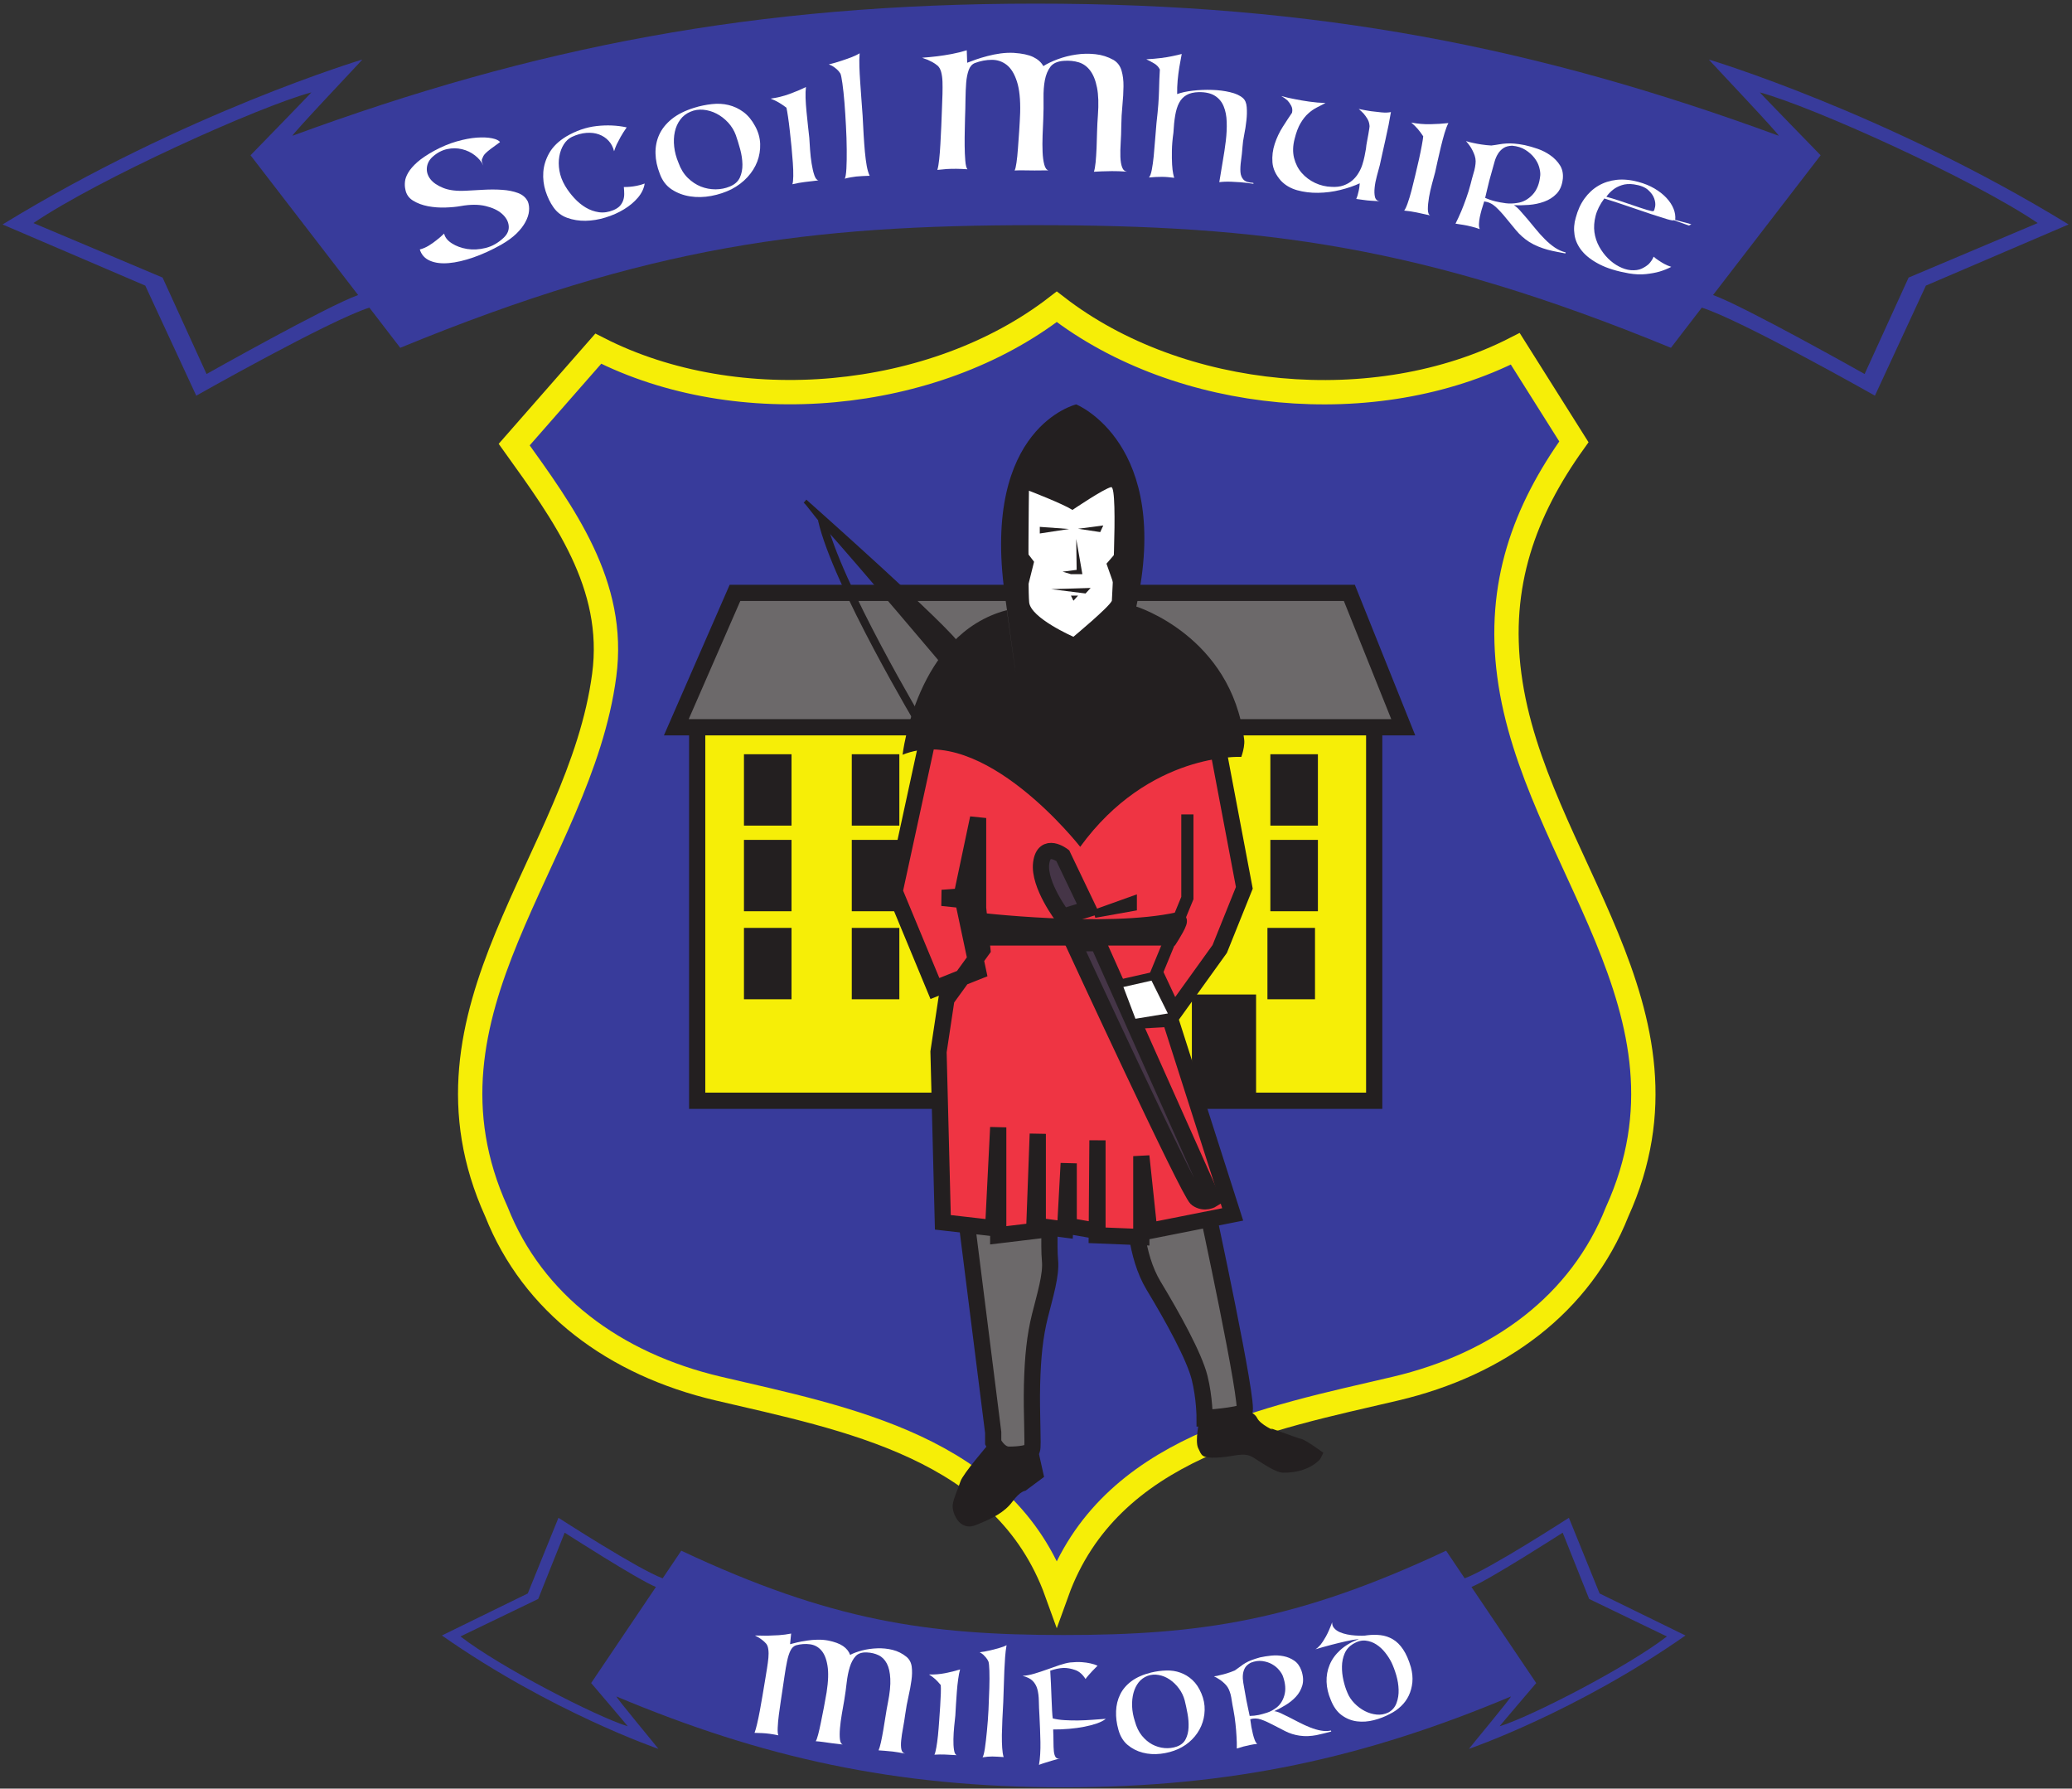 <?xml version="1.0" encoding="UTF-8"?>
<svg width="511px" height="441px" viewBox="0 0 511 441" version="1.1" xmlns="http://www.w3.org/2000/svg" xmlns:xlink="http://www.w3.org/1999/xlink">
    <rect x="0" y="0" width="511" height="441" fill="#333333" stroke="none"/>
    <!-- Generator: Sketch 59.1 (86144) - https://sketch.com -->
    <title>Scoil Mhuire Milford Crest</title>
    <desc>Created with Sketch.</desc>
    <g id="Page-1" stroke="none" stroke-width="1" fill="none" fill-rule="evenodd">
        <g id="Scoil-Mhuire-Milford-Crest">
            <path d="M260.621,392.617 C247.699,356.773 208.395,349.711 177.113,342.359 C151.453,336.328 131.41,321.406 122.434,298.773 C99.875,249.059 143.02,211.828 149.008,166.492 C152,144.152 139.004,126.633 126.812,109.621 L147.547,85.969 C182.004,103.562 230.324,99.07 260.621,75.637 C290.918,99.07 339.238,103.594 373.699,86 L388.156,108.938 C375.965,125.949 369.242,144.184 372.238,166.52 C378.223,211.855 421.371,249.09 398.809,298.805 C389.832,321.434 369.793,336.355 344.129,342.387 C312.852,349.738 273.543,356.773 260.621,392.617" id="Path" fill="#383B9B" fill-rule="nonzero"></path>
            <path d="M260.621,75.637 C247.699,111.48 208.395,118.543 177.113,125.895 C151.453,131.926 131.41,146.848 122.434,169.48 C99.875,219.195 143.02,256.426 149.008,301.762 C152,324.102 139.004,341.621 126.812,358.633 L147.547,382.285 C182.004,364.691 230.324,369.184 260.621,392.617 C290.918,369.184 339.238,364.66 373.699,382.254 L388.156,359.316 C375.965,342.305 369.242,324.07 372.238,301.734 C378.223,256.398 421.371,219.164 398.809,169.449 C389.832,146.82 369.793,131.898 344.129,125.867 C312.852,118.516 273.543,111.48 260.621,75.637 Z" id="Path" stroke="#F6EE07" stroke-width="6" stroke-linecap="square" transform="translate(260.622, 234.127) scale(-1, 1) rotate(-180) translate(-260.622, -234.127) "></path>
            <polygon id="Path" stroke="#231F20" stroke-width="4" fill="#F6EE07" fill-rule="nonzero" transform="translate(255.424, 224.969) scale(-1, 1) rotate(-180) translate(-255.424, -224.969) " points="171.941 178.535 171.941 271.402 338.906 270.621 338.906 178.535"></polygon>
            <polygon id="Path" stroke="#231F20" stroke-width="4" fill="#6C696A" fill-rule="nonzero" transform="translate(256.434, 162.748) scale(-1, 1) rotate(-180) translate(-256.434, -162.748) " points="181.262 179.316 332.781 179.316 346.074 146.18 166.793 146.18"></polygon>
            <polygon id="Path" fill="#231F20" fill-rule="nonzero" points="195.207 203.562 183.477 203.562 183.477 185.965 195.207 185.965"></polygon>
            <polygon id="Path" fill="#231F20" fill-rule="nonzero" points="195.207 224.676 183.477 224.676 183.477 207.082 195.207 207.082"></polygon>
            <polygon id="Path" fill="#231F20" fill-rule="nonzero" points="195.207 246.379 183.477 246.379 183.477 228.781 195.207 228.781"></polygon>
            <polygon id="Path" fill="#231F20" fill-rule="nonzero" points="221.797 203.562 210.066 203.562 210.066 185.965 221.797 185.965"></polygon>
            <polygon id="Path" fill="#231F20" fill-rule="nonzero" points="221.797 224.676 210.066 224.676 210.066 207.082 221.797 207.082"></polygon>
            <polygon id="Path" fill="#231F20" fill-rule="nonzero" points="221.797 246.379 210.066 246.379 210.066 228.781 221.797 228.781"></polygon>
            <polygon id="Path" fill="#231F20" fill-rule="nonzero" points="324.309 246.379 312.578 246.379 312.578 228.781 324.309 228.781"></polygon>
            <polygon id="Path" fill="#231F20" fill-rule="nonzero" points="325.023 203.562 313.297 203.562 313.297 185.965 325.023 185.965"></polygon>
            <polygon id="Path" fill="#231F20" fill-rule="nonzero" points="325.023 224.676 313.297 224.676 313.297 207.082 325.023 207.082"></polygon>
            <polygon id="Path" fill="#231F20" fill-rule="nonzero" points="309.777 271.402 293.941 271.402 293.941 245.203 309.777 245.203"></polygon>
            <path d="M262.328,403.129 C228.805,403.129 204.961,399.691 168.016,382.34 L163.43,389.148 C157.527,387.02 137.73,374.227 137.73,374.227 L130.16,392.883 L108.98,403.246 C136.066,422.199 162.387,431.203 162.387,431.203 C162.457,431.203 151.539,418.082 152.039,418.289 C187.805,433.301 220.637,440.684 262.328,440.68 C304.02,440.676 336.852,433.301 372.613,418.289 C373.113,418.082 362.199,431.203 362.266,431.203 C362.266,431.203 388.59,422.199 415.676,403.246 L394.492,392.883 L386.922,374.227 C386.922,374.227 367.129,387.02 361.223,389.148 L356.641,382.34 C319.695,399.691 295.848,403.129 262.328,403.129 M113.562,403.484 L132.73,394.242 L139.262,377.898 C139.262,377.898 157.316,389.508 161.762,391.281 L145.789,414.973 C145.789,414.973 154.91,425.664 154.816,425.637 C146.879,423.176 123.23,410.961 113.562,403.484 M369.836,425.637 C369.742,425.664 378.867,414.973 378.867,414.973 L362.891,391.281 C367.336,389.508 385.395,377.898 385.395,377.898 L391.922,394.242 L411.09,403.484 C401.426,410.961 377.777,423.176 369.836,425.637" id="Shape" fill="#383B9B" fill-rule="nonzero"></path>
            <path d="M255.398,55.516 C311.09,55.516 350.703,60.512 412.086,85.754 L419.703,75.848 C429.512,78.949 462.395,97.559 462.395,97.559 L474.969,70.418 L510.164,55.344 C465.164,27.773 421.434,14.676 421.434,14.676 C421.32,14.676 439.453,33.762 438.625,33.457 C379.211,11.629 324.66,0.887 255.398,0.895 C186.133,0.898 131.586,11.629 72.172,33.457 C71.34,33.762 89.477,14.676 89.363,14.676 C89.363,14.676 45.633,27.773 0.633,55.344 L35.824,70.418 L48.402,97.559 C48.402,97.559 81.285,78.949 91.094,75.848 L98.707,85.754 C160.09,60.512 199.707,55.516 255.398,55.516 M502.547,54.996 L470.703,68.438 L459.855,92.215 C459.855,92.215 429.855,75.328 422.473,72.746 L449.008,38.285 C449.008,38.285 433.855,22.734 434.008,22.777 C447.199,26.359 486.488,44.121 502.547,54.996 M76.785,22.777 C76.941,22.734 61.785,38.285 61.785,38.285 L88.324,72.746 C80.941,75.328 50.941,92.215 50.941,92.215 L40.094,68.438 L8.246,54.996 C24.305,44.121 63.594,26.359 76.785,22.777" id="Shape" fill="#383B9B" fill-rule="nonzero"></path>
            <path d="M238.5,353.551 L244.941,302.441 L244.941,299.957 C244.941,299.957 246.359,296.945 248.844,296.945 C251.328,296.945 254.164,297.301 254.52,298.188 C254.875,299.07 254.344,307.23 254.52,314.148 C254.695,321.066 255.23,326.211 256.469,331.176 C257.711,336.145 259.309,341.285 258.953,344.832 C258.598,348.379 259.004,357.43 259.004,357.43 L238.5,358.668 L238.5,353.551 Z" id="Path" stroke="#231F20" stroke-width="4" fill="#6C696A" fill-rule="nonzero" transform="translate(248.752, 327.807) scale(-1, 1) rotate(-180) translate(-248.752, -327.807) "></path>
            <path d="M279.883,347.852 C279.883,347.852 279.887,337.211 284.496,329.582 C289.105,321.957 294.508,312.238 295.848,306.879 C297.09,301.914 297.09,296.945 297.09,296.945 C297.09,296.945 305.492,297.48 306.879,298.543 C308.266,299.609 297.445,349.625 297.445,349.625 L279.883,347.852 Z" id="Path" stroke="#231F20" stroke-width="4" fill="#6C696A" fill-rule="nonzero" transform="translate(293.442, 323.285) scale(-1, 1) rotate(-180) translate(-293.442, -323.285) "></path>
            <path d="M243.836,356.031 C243.836,356.031 237.469,363.383 236.867,365.262 C236.066,367.758 235.328,368.875 234.973,370.938 C234.668,372.715 236.492,377.648 240.57,376.051 C244.648,374.453 247.742,372.891 249.695,370.23 C251.645,367.566 252.887,367.566 252.887,367.566 L257.492,364.148 L255.582,355.566 L252.887,356.926 C252.887,356.926 250.133,358.535 247.926,358.156 C245.719,357.781 243.309,355.152 243.309,355.152" id="Path" fill="#231F20" fill-rule="nonzero"></path>
            <path d="M295.82,350.109 C295.82,350.109 294.621,355.301 295.508,357.074 C296.395,358.848 296.215,359.555 300.297,359.379 C304.375,359.203 306.684,357.836 309.164,359.406 C311.648,360.977 314.656,363.082 316.438,363.105 C322.984,363.184 325.617,359.699 325.617,359.699 L326.371,358.195 C326.371,358.195 321.934,354.945 320.871,354.766 C319.809,354.59 311.824,351.398 313.777,352.461 C314.406,352.805 310.848,351.281 310.039,349.625 C309.52,348.559 308.133,348.027 308.133,348.027 L295.82,350.109 Z" id="Path" fill="#231F20" fill-rule="nonzero"></path>
            <polygon id="Path" fill="#FFFFFF" fill-rule="nonzero" points="256.719 113.004 272.965 113.008 279.883 124.008 279.883 137.223 275.98 149.195 265.531 160.395 253.957 154.25 248.75 144.141 251.934 120.613 254.633 113.004"></polygon>
            <g id="Group" transform="translate(99, 32)" fill="#FFFFFF" fill-rule="nonzero">
                <g id="glyph0-1-link" transform="translate(0.14, 0.946)">
                    <g id="glyph0-1">
                        <path d="M7.969,4.219 C9.832,3.211 11.676,2.445 13.5,1.922 C15.32,1.402 16.977,1.09 18.469,0.984 C19.965,0.883 21.223,0.941 22.234,1.156 C23.254,1.367 23.898,1.68 24.172,2.094 C23.211,2.773 22.457,3.324 21.906,3.75 C21.352,4.168 20.93,4.523 20.641,4.812 C20.359,5.094 20.168,5.332 20.078,5.516 C19.984,5.703 19.898,5.895 19.828,6.078 C19.641,6.371 19.625,6.746 19.781,7.203 C19.852,7.414 19.945,7.637 20.062,7.875 C19.625,6.93 18.93,6.09 17.984,5.359 C17.047,4.633 15.988,4.125 14.812,3.844 C13.645,3.555 12.418,3.543 11.141,3.812 C9.867,4.086 8.676,4.715 7.562,5.703 C6.727,6.453 6.254,7.34 6.141,8.359 C6.035,9.371 6.316,10.32 6.984,11.203 C7.66,12.078 8.723,12.809 10.172,13.391 C11.617,13.977 13.492,14.203 15.797,14.078 C17.074,14.008 18.508,13.93 20.094,13.844 C21.684,13.754 23.219,13.758 24.688,13.859 C26.152,13.953 27.461,14.215 28.609,14.641 C29.754,15.07 30.566,15.777 31.047,16.766 C31.316,17.465 31.41,18.238 31.328,19.078 C31.254,19.922 30.957,20.832 30.438,21.797 C29.926,22.758 29.184,23.711 28.219,24.656 C27.25,25.594 26.004,26.504 24.484,27.375 C22.148,28.688 19.863,29.738 17.625,30.516 C15.383,31.297 13.348,31.77 11.516,31.922 C9.68,32.078 8.133,31.883 6.875,31.328 C5.617,30.777 4.789,29.855 4.391,28.562 C5.152,28.367 5.887,28.055 6.594,27.625 C7.301,27.191 7.938,26.742 8.5,26.281 C9.152,25.785 9.785,25.234 10.391,24.641 C10.586,25.559 11.219,26.363 12.281,27.047 C13.352,27.734 14.609,28.199 16.047,28.438 C17.492,28.668 19.023,28.586 20.641,28.188 C22.262,27.785 23.766,26.922 25.141,25.609 C26.055,24.715 26.445,23.73 26.312,22.656 C26.188,21.586 25.629,20.617 24.641,19.75 C23.66,18.887 22.305,18.25 20.578,17.844 C18.848,17.441 16.82,17.445 14.5,17.859 C13.469,18.047 12.215,18.168 10.75,18.219 C9.289,18.273 7.852,18.168 6.438,17.906 C5.023,17.637 3.781,17.172 2.719,16.516 C1.648,15.852 1.012,14.902 0.812,13.672 C0.691,13.145 0.664,12.531 0.734,11.844 C0.797,11.16 1.07,10.414 1.547,9.609 C2.016,8.801 2.758,7.945 3.766,7.047 C4.777,6.152 6.176,5.211 7.969,4.219 Z" id="Path"></path>
                    </g>
                </g>
            </g>
            <g id="Group" transform="translate(133, 30)" fill="#FFFFFF" fill-rule="nonzero">
                <g id="glyph1-1-link" transform="translate(0.742, 0.641)">
                    <g id="glyph1-1">
                        <path d="M20.812,0.766 C20.207,1.633 19.707,2.418 19.312,3.125 C18.926,3.824 18.602,4.441 18.344,4.969 C18.07,5.594 17.855,6.16 17.703,6.656 C17.453,5.629 16.996,4.762 16.344,4.062 C15.688,3.355 14.895,2.836 13.969,2.5 C13.051,2.16 12.012,2.035 10.859,2.125 C9.711,2.211 8.527,2.539 7.312,3.109 C6.531,3.477 5.863,4.086 5.312,4.938 C4.77,5.793 4.398,6.777 4.203,7.891 C4.004,8.996 4.008,10.18 4.219,11.438 C4.434,12.699 4.898,13.941 5.609,15.156 C6.254,16.242 7.016,17.258 7.891,18.203 C8.762,19.152 9.707,19.93 10.719,20.531 C11.738,21.137 12.828,21.523 13.984,21.688 C15.137,21.844 16.32,21.672 17.531,21.172 C18.227,20.883 18.766,20.531 19.141,20.125 C19.512,19.711 19.785,19.25 19.953,18.75 C20.129,18.242 20.211,17.711 20.203,17.156 C20.203,16.605 20.168,16.043 20.109,15.469 C20.586,15.48 21.109,15.461 21.672,15.406 C22.137,15.367 22.676,15.289 23.281,15.172 C23.883,15.059 24.539,14.871 25.25,14.609 C25.07,15.82 24.52,16.977 23.594,18.078 C22.664,19.172 21.512,20.137 20.141,20.969 C18.773,21.805 17.258,22.477 15.594,22.984 C13.938,23.496 12.293,23.77 10.672,23.797 C9.055,23.82 7.539,23.574 6.125,23.062 C4.719,22.555 3.582,21.672 2.719,20.422 C1.941,19.32 1.305,18.008 0.812,16.484 C0.324,14.965 0.137,13.398 0.25,11.781 C0.367,10.168 0.863,8.594 1.734,7.062 C2.609,5.535 3.988,4.188 5.875,3.031 C8.301,1.598 10.805,0.73 13.391,0.438 C15.98,0.148 18.457,0.258 20.812,0.766 Z" id="Path"></path>
                    </g>
                </g>
            </g>
            <g id="Group" transform="translate(160, 25)" fill="#FFFFFF" fill-rule="nonzero">
                <g id="glyph2-1-link" transform="translate(0.741, 0.214)">
                    <g id="glyph2-1">
                        <path d="M10.453,1.359 C11.91,0.914 13.367,0.609 14.828,0.453 C16.285,0.289 17.664,0.367 18.969,0.688 C20.277,1.012 21.492,1.586 22.609,2.406 C23.723,3.23 24.68,4.387 25.484,5.875 C26.262,7.293 26.68,8.758 26.734,10.266 C26.785,11.777 26.543,13.23 26.016,14.625 C25.484,16.012 24.676,17.293 23.594,18.469 C22.508,19.648 21.199,20.637 19.672,21.438 C18.148,22.199 16.48,22.754 14.672,23.094 C12.867,23.43 11.129,23.465 9.453,23.203 C7.773,22.945 6.258,22.371 4.906,21.484 C3.551,20.59 2.574,19.293 1.969,17.594 C1.316,15.941 0.965,14.289 0.922,12.641 C0.883,10.988 1.184,9.445 1.828,8.016 C2.477,6.582 3.504,5.289 4.922,4.141 C6.336,2.996 8.18,2.07 10.453,1.359 Z M6.594,14.938 C7.133,16.438 7.895,17.676 8.875,18.641 C9.863,19.602 10.938,20.316 12.094,20.781 C13.258,21.242 14.473,21.469 15.734,21.469 C16.992,21.461 18.172,21.227 19.266,20.766 C20.449,20.277 21.27,19.547 21.719,18.578 C22.164,17.602 22.379,16.516 22.359,15.328 C22.336,14.133 22.152,12.898 21.812,11.625 C21.469,10.355 21.102,9.172 20.719,8.078 C20.301,6.945 19.668,5.918 18.828,5 C17.984,4.086 17.035,3.355 15.984,2.812 C14.941,2.273 13.848,1.949 12.703,1.844 C11.566,1.742 10.504,1.91 9.516,2.344 C8.484,2.781 7.648,3.434 7.016,4.297 C6.379,5.152 5.934,6.148 5.688,7.281 C5.438,8.418 5.383,9.648 5.531,10.969 C5.676,12.281 6.031,13.605 6.594,14.938 Z" id="Shape"></path>
                    </g>
                </g>
            </g>
            <g id="Group" transform="translate(189, 20)" fill="#FFFFFF" fill-rule="nonzero">
                <g id="glyph3-1-link" transform="translate(0.842, 0.71)">
                    <g id="glyph3-1">
                        <path d="M8.922,0.75 C8.828,1.461 8.797,2.355 8.828,3.438 C8.867,4.523 8.945,5.652 9.062,6.828 C9.176,8.008 9.297,9.168 9.422,10.312 C9.543,11.461 9.656,12.449 9.75,13.281 C9.801,14.074 9.863,15.055 9.938,16.219 C10.02,17.387 10.148,18.527 10.328,19.641 C10.504,20.758 10.727,21.715 11,22.516 C11.277,23.309 11.625,23.727 12.031,23.766 C10.719,23.914 9.57,24.051 8.594,24.172 C7.625,24.289 6.617,24.473 5.578,24.719 C5.711,24.336 5.785,23.668 5.797,22.719 C5.816,21.762 5.777,20.664 5.688,19.422 C5.602,18.184 5.492,16.871 5.359,15.484 C5.223,14.09 5.082,12.762 4.938,11.5 C4.801,10.23 4.652,9.09 4.5,8.078 C4.352,7.07 4.223,6.324 4.109,5.844 C3.43,5.336 2.805,4.906 2.219,4.562 C1.629,4.211 0.953,3.891 0.203,3.609 C1.828,3.383 3.359,3.008 4.797,2.484 C6.242,1.965 7.617,1.387 8.922,0.75 Z" id="Path"></path>
                    </g>
                </g>
            </g>
            <g id="Group" transform="translate(204, 13)" fill="#FFFFFF" fill-rule="nonzero">
                <g id="glyph4-1-link" transform="translate(0.054, 0.148)">
                    <g id="glyph4-1">
                        <path d="M0.344,2.734 C1.461,2.465 2.492,2.168 3.438,1.844 C4.27,1.574 5.109,1.277 5.953,0.953 C6.793,0.621 7.461,0.305 7.953,0 C7.867,1.062 7.848,2.168 7.891,3.312 C7.93,4.449 7.992,5.648 8.078,6.906 C8.16,8.156 8.254,9.492 8.359,10.906 C8.473,12.312 8.582,13.82 8.688,15.422 C8.77,17.016 8.852,18.574 8.938,20.094 C9.027,21.605 9.133,23.012 9.25,24.312 C9.371,25.605 9.523,26.758 9.703,27.766 C9.887,28.766 10.129,29.574 10.422,30.188 C9.734,30.211 9.121,30.238 8.594,30.266 C8.062,30.289 7.566,30.324 7.109,30.375 C6.66,30.43 6.207,30.496 5.75,30.578 C5.301,30.652 4.809,30.762 4.281,30.906 C4.477,30.555 4.613,29.719 4.688,28.406 C4.758,27.098 4.785,25.527 4.766,23.703 C4.754,21.883 4.691,19.945 4.578,17.891 C4.473,15.84 4.348,13.906 4.203,12.094 C4.055,10.285 3.887,8.727 3.703,7.422 C3.523,6.121 3.355,5.309 3.203,4.984 C2.957,4.582 2.668,4.234 2.344,3.953 C2.012,3.664 1.699,3.422 1.406,3.234 C1.055,3.02 0.699,2.852 0.344,2.734 Z" id="Path"></path>
                    </g>
                </g>
            </g>
            <g id="Group" transform="translate(227, 11)" fill="#FFFFFF" fill-rule="nonzero">
                <g id="glyph6-1-link">
                    <g transform="translate(0.187, 0.924)">
                        <g id="glyph6-1">
                            <path d="M0.234,2.312 C1.449,2.223 2.691,2.102 3.953,1.953 C5.043,1.82 6.238,1.633 7.531,1.391 C8.832,1.145 10.066,0.836 11.234,0.469 L11.344,3.547 C11.914,3.32 12.633,3.055 13.5,2.75 C14.363,2.449 15.316,2.164 16.359,1.891 C17.41,1.613 18.488,1.398 19.594,1.25 C20.695,1.105 21.77,1.059 22.812,1.109 C24.895,1.246 26.504,1.59 27.641,2.141 C28.785,2.695 29.613,3.441 30.125,4.375 C31.09,3.762 32.281,3.195 33.688,2.672 C35.102,2.145 36.602,1.762 38.188,1.531 C39.77,1.293 41.359,1.262 42.953,1.438 C44.555,1.605 46.051,2.082 47.438,2.859 C48.414,3.453 49.07,4.324 49.406,5.469 C49.746,6.617 49.91,7.914 49.891,9.359 C49.879,10.809 49.789,12.379 49.625,14.062 C49.457,15.742 49.363,17.449 49.344,19.188 C49.332,20.543 49.285,21.879 49.203,23.188 C49.117,24.492 49.094,25.68 49.125,26.75 C49.164,27.824 49.312,28.691 49.562,29.344 C49.809,30 50.242,30.352 50.859,30.406 C49.336,30.301 48.055,30.254 47.016,30.266 C45.973,30.273 45.129,30.297 44.484,30.328 C43.703,30.355 43.07,30.391 42.594,30.422 C42.77,29.926 42.91,29.148 43.016,28.094 C43.117,27.035 43.195,25.855 43.25,24.562 C43.301,23.262 43.344,21.906 43.375,20.5 C43.414,19.086 43.484,17.758 43.578,16.516 C43.785,13.738 43.711,11.453 43.359,9.672 C43.004,7.883 42.441,6.48 41.672,5.469 C40.91,4.461 39.965,3.781 38.844,3.438 C37.719,3.098 36.48,2.977 35.141,3.078 C33.629,3.184 32.539,3.668 31.875,4.531 C31.219,5.398 30.758,6.496 30.5,7.828 C30.25,9.164 30.141,10.664 30.172,12.328 C30.199,13.984 30.18,15.664 30.109,17.359 C30.055,18.641 29.996,20.02 29.938,21.484 C29.883,22.953 29.883,24.309 29.938,25.547 C29.988,26.777 30.129,27.82 30.359,28.672 C30.586,29.527 30.941,29.996 31.422,30.078 C30.16,30.105 29.008,30.117 27.969,30.109 C26.938,30.098 26.051,30.086 25.312,30.078 C24.445,30.066 23.684,30.078 23.031,30.109 C23.207,29.809 23.363,29.168 23.5,28.188 C23.645,27.199 23.766,26.027 23.859,24.672 C23.961,23.32 24.066,21.871 24.172,20.328 C24.273,18.777 24.352,17.281 24.406,15.844 C24.488,12.605 24.223,10.047 23.609,8.172 C23.004,6.289 22.164,4.922 21.094,4.078 C20.02,3.238 18.789,2.82 17.406,2.828 C16.02,2.828 14.621,3.098 13.219,3.625 C12.531,3.918 12.027,4.492 11.719,5.344 C11.406,6.199 11.195,7.242 11.094,8.469 C11,9.699 10.941,11.07 10.922,12.578 C10.91,14.09 10.871,15.617 10.812,17.156 C10.812,17.812 10.789,18.785 10.75,20.062 C10.719,21.336 10.707,22.637 10.719,23.969 C10.727,25.305 10.781,26.539 10.875,27.672 C10.965,28.797 11.145,29.512 11.406,29.812 C9.5,29.68 7.805,29.66 6.328,29.75 C5.504,29.836 4.723,29.91 3.984,29.969 C4.168,29.355 4.32,28.492 4.438,27.375 C4.559,26.254 4.66,24.992 4.734,23.594 C4.816,22.199 4.891,20.742 4.953,19.219 C5.012,17.699 5.07,16.203 5.125,14.734 C5.176,13.539 5.219,12.383 5.25,11.266 C5.277,10.145 5.277,9.125 5.25,8.219 C5.219,7.305 5.105,6.508 4.922,5.828 C4.734,5.145 4.445,4.625 4.062,4.281 C3.625,3.918 3.191,3.621 2.766,3.391 C2.336,3.164 1.93,2.965 1.547,2.797 C1.066,2.645 0.633,2.48 0.234,2.312 Z" id="Path"></path>
                        </g>
                    </g>
                </g>
            </g>
            <g id="Group" transform="translate(282, 12)" fill="#FFFFFF" fill-rule="nonzero">
                <g id="glyph7-1-link" transform="translate(0.047, 0.963)">
                    <g id="glyph7-1">
                        <path d="M4,4.172 C3.707,3.57 3.258,3.086 2.656,2.719 C2.062,2.355 1.395,2 0.656,1.656 C1.988,1.586 3.191,1.48 4.266,1.344 C5.336,1.211 6.258,1.059 7.031,0.891 C7.934,0.707 8.723,0.523 9.391,0.344 C9.18,1.418 8.98,2.512 8.797,3.625 C8.641,4.586 8.504,5.648 8.391,6.812 C8.285,7.98 8.242,9.121 8.266,10.234 C9.293,9.852 10.586,9.57 12.141,9.391 C13.691,9.215 15.258,9.152 16.844,9.203 C18.434,9.246 19.926,9.434 21.312,9.766 C22.695,10.09 23.75,10.57 24.469,11.203 C25.027,11.684 25.348,12.434 25.422,13.453 C25.504,14.465 25.477,15.566 25.344,16.75 C25.219,17.93 25.035,19.102 24.797,20.266 C24.566,21.434 24.43,22.395 24.391,23.141 C24.297,24.422 24.168,25.602 24.016,26.672 C23.867,27.746 23.82,28.68 23.875,29.469 C23.934,30.246 24.191,30.875 24.641,31.344 C25.086,31.809 25.891,32.07 27.047,32.125 L27.094,32.359 C25.832,32.172 24.758,32.039 23.875,31.969 C23,31.906 22.242,31.863 21.609,31.844 C20.984,31.82 20.434,31.82 19.969,31.844 C19.508,31.863 19.07,31.898 18.656,31.953 C18.914,30.316 19.195,28.625 19.5,26.875 C19.809,25.117 20.066,23.414 20.266,21.766 C20.461,20.121 20.535,18.562 20.484,17.094 C20.441,15.629 20.191,14.344 19.734,13.25 C19.285,12.148 18.566,11.281 17.578,10.656 C16.598,10.035 15.273,9.73 13.609,9.75 C12.359,9.781 11.348,10.023 10.578,10.469 C9.805,10.906 9.195,11.551 8.75,12.391 C8.312,13.227 7.988,14.262 7.781,15.5 C7.57,16.73 7.426,18.152 7.344,19.766 C7.113,21.383 6.988,22.852 6.969,24.172 C6.945,25.484 6.961,26.621 7.016,27.578 C7.074,28.527 7.164,29.289 7.281,29.859 C7.402,30.43 7.492,30.77 7.547,30.875 C6.941,30.812 6.398,30.754 5.922,30.703 C5.441,30.66 4.973,30.641 4.516,30.641 C4.055,30.641 3.566,30.648 3.047,30.672 C2.535,30.699 1.957,30.742 1.312,30.797 C1.602,30.473 1.836,29.836 2.016,28.875 C2.199,27.91 2.359,26.793 2.484,25.531 C2.605,24.262 2.723,22.906 2.828,21.469 C2.93,20.023 3.047,18.641 3.172,17.328 C3.379,15.52 3.531,13.969 3.625,12.688 C3.715,11.398 3.773,10.262 3.797,9.281 C3.824,8.305 3.852,7.422 3.875,6.641 C3.902,5.852 3.945,5.027 4,4.172 Z" id="Path"></path>
                    </g>
                </g>
            </g>
            <g id="Group" transform="translate(313, 22)" fill="#FFFFFF" fill-rule="nonzero">
                <g id="glyph8-1-link" transform="translate(0.281, 0.867)">
                    <g id="glyph8-1">
                        <path d="M2.703,0.812 C3.793,1.117 4.938,1.379 6.125,1.594 C7.164,1.805 8.332,2.004 9.625,2.188 C10.926,2.375 12.258,2.492 13.625,2.531 C12.906,2.898 12.176,3.273 11.438,3.656 C10.707,4.031 10.004,4.527 9.328,5.141 C8.66,5.746 8.039,6.535 7.469,7.5 C6.895,8.461 6.41,9.73 6.016,11.312 C5.555,13.031 5.504,14.617 5.859,16.062 C6.223,17.5 6.852,18.738 7.75,19.766 C8.652,20.797 9.754,21.621 11.047,22.234 C12.348,22.84 13.695,23.16 15.094,23.203 C16.215,23.273 17.203,23.16 18.047,22.859 C18.887,22.559 19.613,22.148 20.219,21.625 C20.82,21.105 21.328,20.508 21.734,19.828 C22.148,19.152 22.473,18.453 22.703,17.734 C22.93,17.02 23.113,16.32 23.25,15.641 C23.383,14.965 23.5,14.355 23.594,13.812 C23.645,13.223 23.734,12.617 23.859,12 C23.98,11.379 24.094,10.781 24.188,10.219 C24.277,9.66 24.359,9.18 24.422,8.781 C24.492,8.379 24.504,8.102 24.453,7.953 C24.391,7.383 24.211,6.859 23.922,6.391 C23.629,5.914 23.324,5.496 23.016,5.141 C22.66,4.758 22.258,4.375 21.812,4 C22.852,4.219 23.852,4.402 24.812,4.547 C25.664,4.652 26.539,4.754 27.438,4.844 C28.34,4.93 29.113,4.902 29.75,4.766 C29.602,5.695 29.41,6.762 29.172,7.969 C28.93,9.168 28.668,10.383 28.391,11.609 C28.117,12.84 27.855,14.008 27.609,15.109 C27.367,16.203 27.168,17.105 27.016,17.812 C26.805,18.625 26.559,19.539 26.281,20.547 C26.008,21.547 25.824,22.496 25.734,23.391 C25.641,24.285 25.664,25.051 25.812,25.688 C25.965,26.32 26.367,26.676 27.016,26.75 C26.254,26.719 25.535,26.676 24.859,26.625 C24.18,26.582 23.574,26.52 23.047,26.438 C22.43,26.375 21.816,26.289 21.203,26.188 C21.273,25.957 21.379,25.676 21.516,25.344 C21.598,25.02 21.695,24.621 21.812,24.156 C21.926,23.688 22.008,23.074 22.062,22.328 C20.676,22.977 19.074,23.52 17.266,23.969 C15.453,24.414 13.629,24.648 11.797,24.672 C9.973,24.699 8.242,24.488 6.609,24.031 C4.984,23.57 3.637,22.777 2.578,21.641 C1.336,20.215 0.652,18.727 0.531,17.172 C0.414,15.613 0.602,14.09 1.094,12.609 C1.582,11.121 2.242,9.719 3.078,8.406 C3.918,7.086 4.68,5.93 5.359,4.938 C5.504,4.293 5.434,3.715 5.156,3.203 C4.883,2.684 4.574,2.246 4.234,1.891 C3.773,1.477 3.262,1.117 2.703,0.812 Z" id="Path"></path>
                    </g>
                </g>
            </g>
            <g id="Group" transform="translate(345, 29)" fill="#FFFFFF" fill-rule="nonzero">
                <g id="glyph9-1-link" transform="translate(0.765, 0.36)">
                    <g id="glyph9-1">
                        <path d="M11.438,0.984 C11.113,1.609 10.793,2.445 10.484,3.484 C10.18,4.516 9.887,5.613 9.609,6.766 C9.328,7.922 9.059,9.066 8.812,10.188 C8.562,11.305 8.348,12.277 8.172,13.109 C7.973,13.859 7.715,14.805 7.406,15.938 C7.102,17.062 6.852,18.184 6.656,19.297 C6.469,20.402 6.375,21.379 6.375,22.219 C6.383,23.07 6.578,23.582 6.953,23.75 C5.66,23.469 4.535,23.223 3.578,23.016 C2.617,22.816 1.602,22.664 0.531,22.562 C0.789,22.25 1.078,21.648 1.391,20.75 C1.711,19.855 2.031,18.809 2.344,17.609 C2.652,16.402 2.973,15.117 3.297,13.75 C3.617,12.387 3.922,11.086 4.203,9.844 C4.48,8.598 4.711,7.469 4.891,6.469 C5.074,5.473 5.191,4.73 5.234,4.25 C4.766,3.535 4.305,2.918 3.859,2.406 C3.41,1.887 2.883,1.371 2.281,0.859 C3.883,1.164 5.453,1.297 6.984,1.266 C8.523,1.238 10.008,1.141 11.438,0.984 Z" id="Path"></path>
                    </g>
                </g>
            </g>
            <g id="Group" transform="translate(358, 34)" fill="#FFFFFF" fill-rule="nonzero">
                <g id="glyph10-1-link" transform="translate(0.554, 0.175)">
                    <g id="glyph10-1">
                        <path d="M2.984,0.609 C3.555,0.797 4.188,0.961 4.875,1.094 C5.434,1.219 6.086,1.34 6.828,1.453 C7.574,1.57 8.379,1.652 9.234,1.703 C9.98,1.613 10.645,1.512 11.219,1.406 C11.789,1.305 12.375,1.234 12.969,1.203 C13.57,1.164 14.223,1.176 14.922,1.234 C15.629,1.289 16.484,1.414 17.484,1.609 C18.492,1.828 19.566,2.137 20.703,2.531 C21.848,2.93 22.895,3.473 23.844,4.156 C24.801,4.836 25.57,5.637 26.156,6.562 C26.746,7.48 26.988,8.586 26.875,9.875 C26.707,11.449 26.195,12.684 25.344,13.578 C24.488,14.465 23.461,15.121 22.266,15.547 C21.078,15.977 19.816,16.242 18.484,16.344 C17.148,16.438 15.918,16.465 14.797,16.422 C15.254,16.672 15.766,17.117 16.328,17.75 C16.898,18.375 17.508,19.074 18.156,19.844 C18.801,20.613 19.477,21.43 20.188,22.297 C20.895,23.168 21.641,24 22.422,24.781 C23.199,25.57 24.02,26.258 24.875,26.844 C25.738,27.426 26.641,27.832 27.578,28.062 L27.5,28.312 C26.82,28.188 26.113,28.051 25.375,27.906 C24.633,27.77 23.879,27.598 23.109,27.391 C22.336,27.18 21.57,26.918 20.812,26.609 C20.062,26.305 19.32,25.93 18.594,25.484 C17.332,24.66 16.246,23.699 15.344,22.609 C14.438,21.523 13.574,20.48 12.766,19.484 C11.953,18.477 11.133,17.59 10.312,16.828 C9.488,16.07 8.543,15.621 7.484,15.484 C7.266,16.141 7.055,16.809 6.859,17.484 C6.672,18.152 6.512,18.789 6.391,19.391 C6.273,19.996 6.207,20.547 6.188,21.047 C6.164,21.555 6.234,21.977 6.391,22.312 C5.734,22.07 5.043,21.863 4.328,21.688 C3.609,21.508 2.965,21.371 2.406,21.281 C1.727,21.156 1.059,21.051 0.406,20.969 C0.895,20.008 1.367,18.984 1.828,17.891 C2.211,16.977 2.613,15.93 3.031,14.75 C3.457,13.574 3.828,12.375 4.141,11.156 C4.379,10.191 4.598,9.375 4.797,8.719 C5.004,8.066 5.148,7.48 5.234,6.969 C5.324,6.449 5.375,5.98 5.375,5.562 C5.375,5.137 5.293,4.684 5.141,4.203 C5.016,3.82 4.84,3.406 4.625,2.969 C4.414,2.535 4.18,2.137 3.922,1.781 C3.648,1.387 3.336,0.996 2.984,0.609 Z M9.391,8.016 C9.16,8.797 8.941,9.586 8.734,10.375 C8.535,11.156 8.363,11.867 8.219,12.5 C8.039,13.273 7.871,13.977 7.719,14.609 C8.539,14.977 9.398,15.27 10.297,15.484 C11.055,15.664 11.895,15.816 12.812,15.938 C13.727,16.055 14.672,16.027 15.641,15.859 C17.043,15.676 18.297,15 19.391,13.844 C20.492,12.691 21.133,11.07 21.312,8.984 C21.34,8.445 21.246,7.781 21.031,7 C20.812,6.223 20.414,5.465 19.844,4.734 C19.27,3.996 18.535,3.344 17.641,2.781 C16.742,2.211 15.652,1.867 14.375,1.75 C13.477,1.781 12.758,1.98 12.219,2.344 C11.676,2.711 11.227,3.18 10.875,3.75 C10.52,4.312 10.238,4.973 10.031,5.719 C9.82,6.469 9.605,7.238 9.391,8.016 Z" id="Shape"></path>
                    </g>
                </g>
            </g>
            <g id="Group" transform="translate(387, 43)" fill="#FFFFFF" fill-rule="nonzero">
                <g id="glyph11-1-link" transform="translate(0.235, 0.892)">
                    <g id="glyph11-1">
                        <path d="M16.797,0.953 C18.285,1.352 19.613,1.895 20.781,2.578 C21.957,3.266 22.941,4.039 23.734,4.891 C24.535,5.746 25.125,6.645 25.5,7.578 C25.871,8.516 26.008,9.434 25.906,10.328 L29.891,11.406 L29.297,11.719 L25.547,10.391 C25.492,10.527 24.957,10.449 23.938,10.156 C22.926,9.855 21.613,9.438 20,8.906 C18.383,8.379 16.57,7.762 14.562,7.062 C12.551,6.367 10.504,5.695 8.422,5.047 C7.336,6.516 6.617,7.957 6.266,9.359 C5.91,10.766 5.816,12.102 5.984,13.359 C6.16,14.621 6.551,15.805 7.156,16.906 C7.77,18.008 8.492,18.977 9.328,19.812 C10.16,20.645 11.07,21.316 12.062,21.828 C13.051,22.336 14.004,22.633 14.922,22.719 C16.035,22.801 16.941,22.676 17.641,22.344 C18.348,22.008 18.93,21.629 19.391,21.203 C19.898,20.68 20.301,20.074 20.594,19.391 C20.945,19.723 21.359,20.035 21.828,20.328 C22.23,20.605 22.691,20.891 23.203,21.172 C23.711,21.449 24.289,21.695 24.938,21.906 C24.039,22.371 23.066,22.766 22.016,23.078 C21.078,23.348 19.973,23.551 18.703,23.688 C17.441,23.832 16.039,23.773 14.5,23.516 C11.562,23.004 9.148,22.262 7.266,21.297 C5.379,20.328 3.93,19.227 2.922,18 C1.91,16.762 1.293,15.434 1.078,14.016 C0.859,12.59 0.961,11.168 1.391,9.75 C1.867,7.941 2.586,6.371 3.547,5.047 C4.504,3.727 5.641,2.68 6.953,1.906 C8.273,1.129 9.766,0.641 11.422,0.453 C13.086,0.27 14.879,0.434 16.797,0.953 Z M8.922,4.625 C9.805,4.855 10.879,5.18 12.141,5.594 C13.398,6.012 14.633,6.43 15.844,6.844 C17.051,7.262 18.102,7.605 19,7.875 C19.895,8.137 20.414,8.23 20.562,8.156 C20.707,8.055 20.836,7.695 20.953,7.078 C21.066,6.465 20.992,5.793 20.734,5.062 C20.484,4.324 19.977,3.617 19.219,2.938 C18.457,2.254 17.285,1.793 15.703,1.562 C14.566,1.41 13.57,1.477 12.719,1.766 C11.875,2.047 11.168,2.414 10.609,2.859 C9.953,3.371 9.387,3.961 8.922,4.625 Z" id="Shape"></path>
                    </g>
                </g>
            </g>
            <g id="Group" transform="translate(185, 401)" fill="#FFFFFF" fill-rule="nonzero">
                <g id="glyph17-1-link" transform="translate(0.706, 0.971)">
                    <g id="glyph17-1">
                        <path d="M0.484,1.281 C1.449,1.312 2.441,1.328 3.453,1.328 C4.336,1.309 5.305,1.266 6.359,1.203 C7.41,1.133 8.426,0.996 9.406,0.797 L9.141,3.422 C9.617,3.289 10.219,3.137 10.938,2.969 C11.652,2.805 12.445,2.656 13.312,2.531 C14.176,2.398 15.051,2.324 15.938,2.312 C16.832,2.293 17.691,2.363 18.516,2.516 C20.137,2.84 21.375,3.301 22.219,3.891 C23.07,4.477 23.648,5.199 23.953,6.062 C24.773,5.629 25.773,5.258 26.953,4.953 C28.137,4.652 29.375,4.48 30.656,4.438 C31.945,4.387 33.211,4.52 34.453,4.828 C35.699,5.141 36.832,5.711 37.844,6.531 C38.57,7.137 39.004,7.945 39.141,8.953 C39.273,9.965 39.254,11.09 39.078,12.328 C38.91,13.57 38.664,14.898 38.344,16.312 C38.02,17.73 37.754,19.184 37.547,20.672 C37.391,21.828 37.207,22.965 37,24.078 C36.789,25.191 36.637,26.203 36.547,27.109 C36.453,28.023 36.469,28.773 36.594,29.359 C36.727,29.949 37.039,30.301 37.531,30.406 C36.332,30.164 35.316,29.992 34.484,29.891 C33.648,29.797 32.977,29.73 32.469,29.703 C31.844,29.648 31.34,29.613 30.969,29.594 C31.152,29.176 31.348,28.52 31.547,27.625 C31.742,26.727 31.938,25.727 32.125,24.625 C32.309,23.523 32.5,22.371 32.688,21.172 C32.871,19.965 33.07,18.84 33.281,17.797 C33.746,15.457 33.941,13.5 33.859,11.938 C33.785,10.367 33.496,9.109 33,8.172 C32.5,7.227 31.82,6.547 30.969,6.141 C30.113,5.727 29.148,5.496 28.078,5.453 C26.859,5.395 25.934,5.699 25.312,6.375 C24.695,7.043 24.215,7.934 23.875,9.047 C23.531,10.152 23.273,11.418 23.109,12.844 C22.953,14.273 22.754,15.711 22.516,17.156 C22.328,18.242 22.121,19.41 21.906,20.656 C21.695,21.898 21.543,23.055 21.453,24.125 C21.359,25.195 21.352,26.109 21.438,26.859 C21.527,27.605 21.766,28.039 22.141,28.156 C21.129,28.051 20.211,27.941 19.391,27.828 C18.566,27.711 17.863,27.613 17.281,27.531 C16.594,27.438 15.988,27.371 15.469,27.344 C15.645,27.094 15.844,26.551 16.062,25.719 C16.277,24.898 16.504,23.914 16.734,22.766 C16.973,21.621 17.219,20.391 17.469,19.078 C17.715,17.77 17.945,16.5 18.156,15.281 C18.582,12.523 18.648,10.309 18.359,8.641 C18.078,6.965 17.555,5.715 16.797,4.891 C16.047,4.059 15.117,3.574 14.016,3.438 C12.922,3.293 11.789,3.379 10.625,3.688 C10.039,3.875 9.574,4.32 9.234,5.016 C8.898,5.703 8.621,6.574 8.406,7.625 C8.188,8.668 7.98,9.836 7.797,11.125 C7.617,12.406 7.426,13.707 7.219,15.016 C7.133,15.578 7.008,16.41 6.844,17.5 C6.676,18.586 6.52,19.699 6.375,20.844 C6.227,21.98 6.133,23.035 6.094,24 C6.051,24.969 6.109,25.598 6.266,25.891 C4.773,25.578 3.434,25.395 2.25,25.344 C1.594,25.312 0.965,25.289 0.375,25.281 C0.57,24.785 0.781,24.059 1,23.109 C1.227,22.152 1.453,21.086 1.672,19.906 C1.887,18.73 2.109,17.496 2.328,16.203 C2.543,14.902 2.758,13.621 2.969,12.359 C3.133,11.34 3.297,10.355 3.453,9.406 C3.605,8.449 3.723,7.578 3.797,6.797 C3.867,6.02 3.863,5.328 3.781,4.734 C3.707,4.133 3.539,3.664 3.281,3.328 C2.977,2.977 2.664,2.68 2.344,2.438 C2.031,2.191 1.727,1.977 1.438,1.797 C1.082,1.613 0.762,1.438 0.484,1.281 Z" id="Path"></path>
                    </g>
                </g>
            </g>
            <g id="Group" transform="translate(228, 411)" fill="#FFFFFF" fill-rule="nonzero">
                <g id="glyph18-1-link" transform="translate(0.262, 0.491)">
                    <g id="glyph18-1">
                        <path d="M8.516,0.125 C8.336,0.73 8.18,1.527 8.047,2.516 C7.91,3.496 7.801,4.523 7.719,5.594 C7.645,6.668 7.57,7.73 7.5,8.781 C7.438,9.836 7.383,10.742 7.344,11.5 C7.27,12.211 7.176,13.102 7.062,14.172 C6.957,15.234 6.895,16.277 6.875,17.297 C6.852,18.32 6.898,19.211 7.016,19.969 C7.129,20.73 7.359,21.16 7.703,21.266 C6.578,21.203 5.602,21.148 4.781,21.109 C3.957,21.078 3.09,21.086 2.188,21.141 C2.352,20.82 2.508,20.23 2.656,19.375 C2.809,18.523 2.945,17.531 3.062,16.406 C3.176,15.273 3.273,14.07 3.359,12.797 C3.449,11.527 3.535,10.312 3.609,9.156 C3.68,8.004 3.734,6.961 3.766,6.031 C3.793,5.105 3.789,4.422 3.75,3.984 C3.281,3.402 2.824,2.914 2.391,2.516 C1.953,2.121 1.441,1.742 0.859,1.375 C2.23,1.406 3.555,1.297 4.828,1.047 C6.105,0.801 7.336,0.492 8.516,0.125 Z" id="Path"></path>
                    </g>
                </g>
            </g>
            <g id="Group" transform="translate(251, 409)" fill="#FFFFFF" fill-rule="nonzero">
                <g id="glyph20-1-link" transform="translate(0.2, 0.696)">
                    <g id="glyph20-1">
                        <path d="M12.719,0.203 C13.809,0.09 14.77,0.066 15.594,0.125 C16.426,0.188 17.129,0.289 17.703,0.422 C18.387,0.57 18.984,0.762 19.484,1 C19.023,1.449 18.602,1.879 18.219,2.281 C17.883,2.648 17.551,3.02 17.219,3.391 C16.895,3.766 16.66,4.066 16.516,4.281 C15.805,3.148 14.957,2.406 13.969,2.062 C12.977,1.711 12.02,1.539 11.094,1.547 C10.008,1.602 8.914,1.832 7.812,2.234 C7.871,3.133 7.93,4.184 7.984,5.391 C8.035,6.59 8.082,7.773 8.125,8.938 C8.176,10.094 8.223,11.145 8.266,12.078 C8.316,13.008 8.375,13.648 8.438,14 C9.32,14.219 10.297,14.363 11.359,14.422 C12.43,14.484 13.531,14.512 14.656,14.5 C15.789,14.48 16.938,14.43 18.094,14.344 C19.246,14.254 20.391,14.168 21.516,14.094 C21.004,14.512 20.285,14.887 19.359,15.219 C18.43,15.543 17.383,15.82 16.219,16.047 C15.051,16.277 13.801,16.449 12.469,16.562 C11.133,16.68 9.82,16.73 8.531,16.719 C8.582,17.793 8.609,18.793 8.609,19.719 C8.609,20.648 8.641,21.441 8.703,22.094 C8.773,22.75 8.926,23.242 9.156,23.562 C9.395,23.887 9.758,23.98 10.25,23.844 C9.5,24.039 8.809,24.234 8.188,24.422 C7.562,24.605 7.004,24.781 6.516,24.938 C5.973,25.102 5.477,25.273 5.031,25.453 C5.176,24.68 5.273,23.82 5.328,22.859 C5.387,21.902 5.41,20.898 5.391,19.844 C5.379,18.793 5.348,17.719 5.297,16.625 C5.254,15.535 5.207,14.465 5.156,13.422 C5.07,12.027 5.02,10.773 5,9.656 C4.977,8.535 4.852,7.562 4.625,6.75 C4.395,5.941 4.008,5.266 3.469,4.734 C2.938,4.195 2.105,3.781 0.984,3.5 C1.898,3.449 2.879,3.266 3.922,2.953 C4.961,2.645 6.004,2.297 7.047,1.922 C8.086,1.539 9.098,1.184 10.078,0.859 C11.066,0.527 11.945,0.309 12.719,0.203 Z" id="Path"></path>
                    </g>
                </g>
            </g>
            <g id="Group" transform="translate(274, 411)" fill="#FFFFFF" fill-rule="nonzero">
                <g id="glyph21-1-link" transform="translate(0.295, 0.285)">
                    <g id="glyph21-1">
                        <path d="M9.594,1.094 C10.863,0.793 12.113,0.625 13.344,0.594 C14.57,0.555 15.727,0.73 16.812,1.125 C17.902,1.512 18.895,2.117 19.781,2.938 C20.676,3.762 21.414,4.871 22,6.266 C22.57,7.621 22.836,8.988 22.797,10.359 C22.766,11.734 22.48,13.039 21.953,14.266 C21.43,15.484 20.68,16.59 19.703,17.578 C18.723,18.57 17.57,19.367 16.25,19.969 C14.914,20.562 13.477,20.949 11.938,21.125 C10.395,21.305 8.918,21.211 7.516,20.844 C6.117,20.48 4.879,19.844 3.797,18.938 C2.723,18.035 1.969,16.789 1.531,15.203 C1.086,13.652 0.895,12.125 0.953,10.625 C1.008,9.129 1.348,7.746 1.969,6.484 C2.582,5.227 3.52,4.133 4.781,3.203 C6.039,2.277 7.645,1.574 9.594,1.094 Z M5.594,13.125 C5.977,14.531 6.551,15.711 7.312,16.656 C8.082,17.594 8.941,18.32 9.891,18.828 C10.848,19.328 11.852,19.629 12.906,19.719 C13.965,19.805 14.977,19.68 15.938,19.344 C16.957,18.98 17.68,18.375 18.109,17.531 C18.543,16.691 18.785,15.727 18.828,14.641 C18.879,13.551 18.793,12.418 18.578,11.25 C18.367,10.074 18.133,8.977 17.875,7.953 C17.582,6.871 17.102,5.887 16.438,5 C15.781,4.117 15.023,3.387 14.172,2.812 C13.328,2.242 12.426,1.871 11.469,1.703 C10.52,1.527 9.613,1.598 8.75,1.906 C7.852,2.242 7.113,2.773 6.531,3.5 C5.957,4.23 5.527,5.102 5.25,6.109 C4.977,7.121 4.863,8.23 4.906,9.438 C4.957,10.648 5.188,11.879 5.594,13.125 Z" id="Shape"></path>
                    </g>
                </g>
            </g>
            <g id="Group" transform="translate(241, 405)" fill="#FFFFFF" fill-rule="nonzero">
                <g id="glyph19-1-link" transform="translate(0.239, 0.255)">
                    <g id="glyph19-1">
                        <path d="M0.375,2.125 C1.32,2.004 2.219,1.84 3.062,1.641 C3.77,1.465 4.492,1.273 5.234,1.062 C5.973,0.855 6.562,0.633 7,0.391 C6.832,1.352 6.711,2.348 6.641,3.375 C6.566,4.406 6.504,5.504 6.453,6.656 C6.41,7.805 6.367,9.02 6.328,10.297 C6.297,11.57 6.246,12.945 6.188,14.422 C6.113,15.871 6.039,17.289 5.969,18.672 C5.906,20.047 5.863,21.332 5.844,22.516 C5.832,23.703 5.859,24.77 5.922,25.703 C5.98,26.641 6.102,27.398 6.281,27.969 C5.707,27.93 5.195,27.898 4.75,27.875 C4.301,27.848 3.883,27.828 3.5,27.828 C3.113,27.828 2.727,27.848 2.344,27.875 C1.957,27.906 1.535,27.961 1.078,28.031 C1.285,27.73 1.477,26.992 1.656,25.812 C1.832,24.629 2,23.211 2.156,21.562 C2.32,19.91 2.453,18.148 2.547,16.281 C2.637,14.41 2.707,12.641 2.75,10.984 C2.801,9.332 2.805,7.902 2.766,6.703 C2.723,5.508 2.648,4.758 2.547,4.453 C2.391,4.07 2.18,3.73 1.922,3.438 C1.672,3.148 1.434,2.898 1.219,2.688 C0.938,2.461 0.652,2.273 0.375,2.125 Z" id="Path"></path>
                    </g>
                </g>
            </g>
            <g id="Group" transform="translate(298, 407)" fill="#FFFFFF" fill-rule="nonzero">
                <g id="glyph22-1-link" transform="translate(0.587, 0.863)">
                    <g id="glyph22-1">
                        <path d="M0.797,5.453 C1.309,5.402 1.852,5.293 2.422,5.125 C2.883,5.035 3.418,4.891 4.031,4.703 C4.637,4.52 5.273,4.281 5.953,4 C6.48,3.637 6.945,3.305 7.344,3 C7.738,2.691 8.148,2.406 8.578,2.156 C9.012,1.898 9.516,1.664 10.078,1.453 C10.637,1.238 11.336,1.012 12.172,0.781 C13.004,0.598 13.93,0.449 14.953,0.344 C15.973,0.242 16.973,0.289 17.953,0.484 C18.93,0.672 19.816,1.043 20.609,1.594 C21.398,2.137 21.988,2.957 22.375,4.047 C22.832,5.402 22.902,6.617 22.594,7.688 C22.281,8.762 21.746,9.699 21,10.5 C20.25,11.305 19.383,11.996 18.406,12.578 C17.438,13.164 16.52,13.652 15.656,14.047 C16.09,14.078 16.641,14.246 17.297,14.547 C17.961,14.852 18.688,15.207 19.469,15.609 C20.246,16.008 21.066,16.43 21.922,16.875 C22.785,17.312 23.66,17.711 24.547,18.062 C25.441,18.418 26.32,18.676 27.188,18.828 C28.059,18.984 28.891,18.98 29.672,18.812 L29.719,19.062 C29.164,19.211 28.582,19.363 27.969,19.516 C27.352,19.672 26.711,19.82 26.047,19.953 C25.391,20.078 24.711,20.16 24.016,20.188 C23.328,20.219 22.621,20.184 21.906,20.078 C20.645,19.895 19.465,19.523 18.375,18.969 C17.289,18.418 16.246,17.883 15.25,17.359 C14.258,16.832 13.309,16.406 12.406,16.094 C11.5,15.785 10.613,15.762 9.75,16.031 C9.832,16.668 9.926,17.305 10.031,17.938 C10.145,18.562 10.27,19.148 10.406,19.688 C10.539,20.23 10.691,20.723 10.859,21.156 C11.023,21.586 11.227,21.902 11.469,22.109 C10.875,22.164 10.273,22.258 9.672,22.391 C9.066,22.516 8.523,22.645 8.047,22.766 C7.492,22.934 6.957,23.094 6.438,23.25 C6.457,22.285 6.43,21.262 6.359,20.188 C6.316,19.293 6.23,18.281 6.109,17.156 C5.992,16.023 5.824,14.887 5.609,13.75 C5.43,12.855 5.293,12.102 5.203,11.484 C5.117,10.863 5.012,10.32 4.891,9.859 C4.758,9.395 4.609,8.984 4.453,8.641 C4.301,8.301 4.074,7.953 3.781,7.609 C3.543,7.34 3.262,7.07 2.938,6.797 C2.617,6.52 2.289,6.281 1.953,6.094 C1.602,5.855 1.215,5.641 0.797,5.453 Z M8.406,9.156 C8.527,9.887 8.66,10.617 8.797,11.344 C8.93,12.062 9.066,12.715 9.203,13.297 C9.355,13.996 9.492,14.637 9.609,15.219 C10.367,15.211 11.129,15.125 11.891,14.969 C12.523,14.824 13.211,14.633 13.953,14.391 C14.699,14.145 15.414,13.762 16.094,13.25 C17.07,12.566 17.758,11.539 18.156,10.172 C18.559,8.801 18.445,7.219 17.812,5.438 C17.645,4.973 17.324,4.453 16.859,3.891 C16.398,3.332 15.816,2.852 15.109,2.453 C14.41,2.059 13.613,1.805 12.719,1.688 C11.832,1.566 10.883,1.699 9.875,2.094 C9.195,2.461 8.715,2.895 8.438,3.391 C8.164,3.891 7.996,4.449 7.938,5.062 C7.883,5.668 7.914,6.32 8.031,7.016 C8.152,7.715 8.281,8.43 8.406,9.156 Z" id="Shape"></path>
                    </g>
                </g>
            </g>
            <g id="Group" transform="translate(323, 399)" fill="#FFFFFF" fill-rule="nonzero">
                <g id="glyph23-1-link" transform="translate(0.818, 0.385)">
                    <g id="glyph23-1">
                        <path d="M4.719,0.609 C4.699,1.184 4.867,1.668 5.219,2.062 C5.574,2.461 6.016,2.777 6.547,3.016 C7.086,3.258 7.703,3.449 8.391,3.594 C9.074,3.73 9.734,3.82 10.359,3.859 C10.98,3.902 11.566,3.922 12.109,3.922 C12.66,3.914 13.066,3.875 13.328,3.812 C14.473,3.668 15.582,3.66 16.656,3.781 C17.738,3.906 18.75,4.246 19.688,4.797 C20.633,5.352 21.477,6.184 22.219,7.297 C22.965,8.402 23.609,9.867 24.141,11.688 C24.492,13 24.613,14.246 24.5,15.422 C24.383,16.59 24.09,17.668 23.625,18.656 C23.164,19.637 22.523,20.52 21.703,21.297 C20.891,22.07 19.977,22.707 18.969,23.203 C17.75,23.859 16.43,24.371 15.016,24.734 C13.598,25.102 12.207,25.199 10.844,25.031 C9.477,24.855 8.223,24.352 7.078,23.516 C5.934,22.684 5.027,21.406 4.359,19.688 C3.738,18.23 3.398,16.766 3.344,15.297 C3.293,13.832 3.543,12.434 4.094,11.109 C4.637,9.777 5.508,8.562 6.703,7.469 C7.91,6.367 9.453,5.453 11.328,4.734 C10.41,4.828 9.324,5.02 8.078,5.297 C6.836,5.578 5.664,5.867 4.547,6.156 C3.227,6.5 1.906,6.871 0.594,7.266 C0.969,7.051 1.387,6.68 1.844,6.156 C2.23,5.691 2.668,5.023 3.156,4.156 C3.648,3.293 4.168,2.109 4.719,0.609 Z M8.484,17.969 C8.855,18.898 9.43,19.762 10.203,20.562 C10.973,21.355 11.828,21.996 12.766,22.484 C13.699,22.965 14.676,23.258 15.688,23.359 C16.707,23.465 17.68,23.289 18.609,22.828 C19.555,22.309 20.219,21.539 20.594,20.516 C20.977,19.496 21.148,18.402 21.109,17.234 C21.078,16.059 20.883,14.867 20.531,13.656 C20.176,12.449 19.777,11.391 19.344,10.484 C18.945,9.684 18.43,8.883 17.797,8.078 C17.16,7.27 16.434,6.602 15.625,6.078 C14.82,5.551 13.93,5.23 12.953,5.125 C11.973,5.023 10.945,5.293 9.875,5.938 C8.906,6.531 8.211,7.32 7.797,8.297 C7.379,9.277 7.16,10.336 7.141,11.469 C7.117,12.594 7.238,13.738 7.5,14.891 C7.758,16.039 8.086,17.066 8.484,17.969 Z" id="Shape"></path>
                    </g>
                </g>
            </g>
            <polygon id="Path" fill="#231F20" fill-rule="nonzero" points="265.418 132.875 266.938 141.566 264.117 141.566 262.059 140.953 265.527 140.504"></polygon>
            <polygon id="Path" fill="#231F20" fill-rule="nonzero" points="259.258 145.266 268.977 144.965 267.723 146.328"></polygon>
            <polygon id="Path" stroke="#231F20" stroke-width="4" fill="#EF3443" fill-rule="nonzero" transform="translate(263.76, 237.48) scale(-1, 1) rotate(-180) translate(-263.76, -237.48) " points="231.461 305.016 220.641 255.172 230.574 231.227 240.238 235.094 241.219 235.484 237.492 253.043 232.348 253.578 237.137 253.93 241.219 273.266 241.219 251.094 242.281 240.805 233.414 228.566 231.461 215.617 232.527 173.582 244.941 172.164 246.184 196.996 246.184 170.387 255.051 171.453 255.938 195.398 255.938 172.695 262.68 171.809 263.566 188.125 263.566 172.695 270.66 171.453 270.66 193.801 270.484 170.387 281.473 169.945 281.473 189.902 283.43 171.453 304.008 175.535 288.574 223.777 279.176 223.246 276.867 228.211 276.16 231.406 285.559 233.535 289.461 225.195 300.812 240.984 306.879 256.059 298.152 302.176"></polygon>
            <polyline id="Path" stroke="#231F20" stroke-width="3" transform="translate(288.664, 225.996) scale(-1, 1) rotate(-180) translate(-288.664, -225.996) " points="292.832 251.184 292.832 230.566 284.496 210.324 288.574 200.809 289.461 202.227"></polyline>
            <path d="M203.152,129.125 C200.996,126.715 199.352,124.223 198.547,123.578 C198.547,123.578 234.73,155.684 236.328,159.23 C237.922,162.777 232.957,163.84 232.957,163.84 C232.957,163.84 212.875,140 203.152,129.125" id="Path" fill="#231F20" fill-rule="nonzero"></path>
            <path d="M203.152,158.293 C200.996,160.703 199.352,163.195 198.547,163.84 C198.547,163.84 234.73,131.734 236.328,128.188 C237.922,124.641 232.957,123.578 232.957,123.578 C232.957,123.578 212.875,147.418 203.152,158.293 Z" id="Path" stroke="#231F20" transform="translate(217.595, 143.709) scale(-1, 1) rotate(-180) translate(-217.595, -143.709) "></path>
            <path d="M227.383,128.117 C227.383,128.117 206.266,163.379 202.723,179.172" id="Path" stroke="#231F20" stroke-width="2" transform="translate(215.053, 153.645) scale(-1, 1) rotate(-180) translate(-215.053, -153.645) "></path>
            <path d="M240.328,231.133 C240.328,231.133 272.77,227.227 290.527,231.133 C291.512,231.352 288.664,226.898 288.664,226.898 L241.969,226.898 L240.328,231.133 Z" id="Path" stroke="#231F20" stroke-width="4" fill="#453547" fill-rule="nonzero" transform="translate(265.531, 229.02) scale(-1, 1) rotate(-180) translate(-265.531, -229.02) "></path>
            <path d="M262.098,224.911 C262.098,224.911 257.488,228.434 256.777,223.071 C256.07,217.708 262.098,209.825 262.098,209.825 L268.387,211.77 L262.098,224.911 Z" id="Path" stroke="#231F20" stroke-width="4" fill="#453547" fill-rule="nonzero" transform="translate(262.553, 217.936) scale(-1, 1) rotate(-180) translate(-262.553, -217.936) "></path>
            <polygon id="Path" stroke="#231F20" stroke-width="2" transform="translate(274.666, 223.619) scale(-1, 1) rotate(-180) translate(-274.666, -223.619) " points="269.949 221.93 279.383 225.309 279.383 223.617"></polygon>
            <path d="M264.734,232.559 L270.84,232.559 L299.039,295.703 C299.039,295.703 297.09,296.945 295.137,295.527 C293.188,294.105 264.734,232.559 264.734,232.559" id="Path" fill="#453547" fill-rule="nonzero"></path>
            <path d="M264.734,296.207 L270.84,296.207 L299.039,233.062 C299.039,233.062 297.09,231.82 295.137,233.238 C293.188,234.66 264.734,296.207 264.734,296.207 Z" id="Path" stroke="#231F20" stroke-width="4" transform="translate(281.887, 264.383) scale(-1, 1) rotate(-180) translate(-281.887, -264.383) "></path>
            <path d="M274.734,135.777 C274.543,142.188 274.207,148.129 274.207,148.129 C273.5,149.727 264.734,157 264.734,157 C264.734,157 254.164,152.387 253.812,148.484 C253.457,144.582 253.758,120.988 253.758,120.988 C253.758,120.988 261.949,124.129 264.496,125.727 C264.496,125.727 272.258,120.461 274.031,120.105 C274.992,119.914 274.965,128.176 274.734,135.777 M306.844,182.363 C303.688,156.816 280.238,149.551 280.238,149.551 C289.105,109.285 265.418,99.707 265.418,99.707 C265.418,99.707 242.105,105.207 247.781,146.355 C253.457,187.508 248.312,150.438 248.312,150.438 C225.965,156.289 222.594,186.09 222.594,186.09 C242.457,178.105 266.402,208.789 266.402,208.789 C283.43,185.379 306.133,186.621 306.133,186.621 C306.133,186.621 306.242,186.328 306.375,185.875 C306.633,185 306.988,183.516 306.844,182.363" id="Shape" fill="#231F20" fill-rule="nonzero"></path>
            <polygon id="Path" fill="#231F20" fill-rule="nonzero" points="263.66 130.43 256.434 129.902 256.434 131.535"></polygon>
            <polygon id="Path" fill="#231F20" fill-rule="nonzero" points="265.863 130.371 272.094 129.555 271.715 130.371 271.34 131.191"></polygon>
            <polygon id="Path" fill="#231F20" fill-rule="nonzero" points="253.238 135.031 253.641 136.699 255.023 138.512 253.238 145.645"></polygon>
            <polygon id="Path" fill="#231F20" fill-rule="nonzero" points="272.883 138.98 275.234 145.645 275.891 135.504"></polygon>
            <polyline id="Path" fill="#FFFFFF" fill-rule="nonzero" points="256.855 149.145 257.203 150.152 264.547 154.281 270.465 149.145"></polyline>
            <polygon id="Path" fill="#FFFFFF" fill-rule="nonzero" points="277.055 243.352 283.988 241.785 288.016 249.879 280.027 251.184"></polygon>
            <polygon id="Path" fill="#231F20" fill-rule="nonzero" points="264.117 146.852 265.875 146.852 264.734 148.109"></polygon>
        </g>
    </g>
</svg>